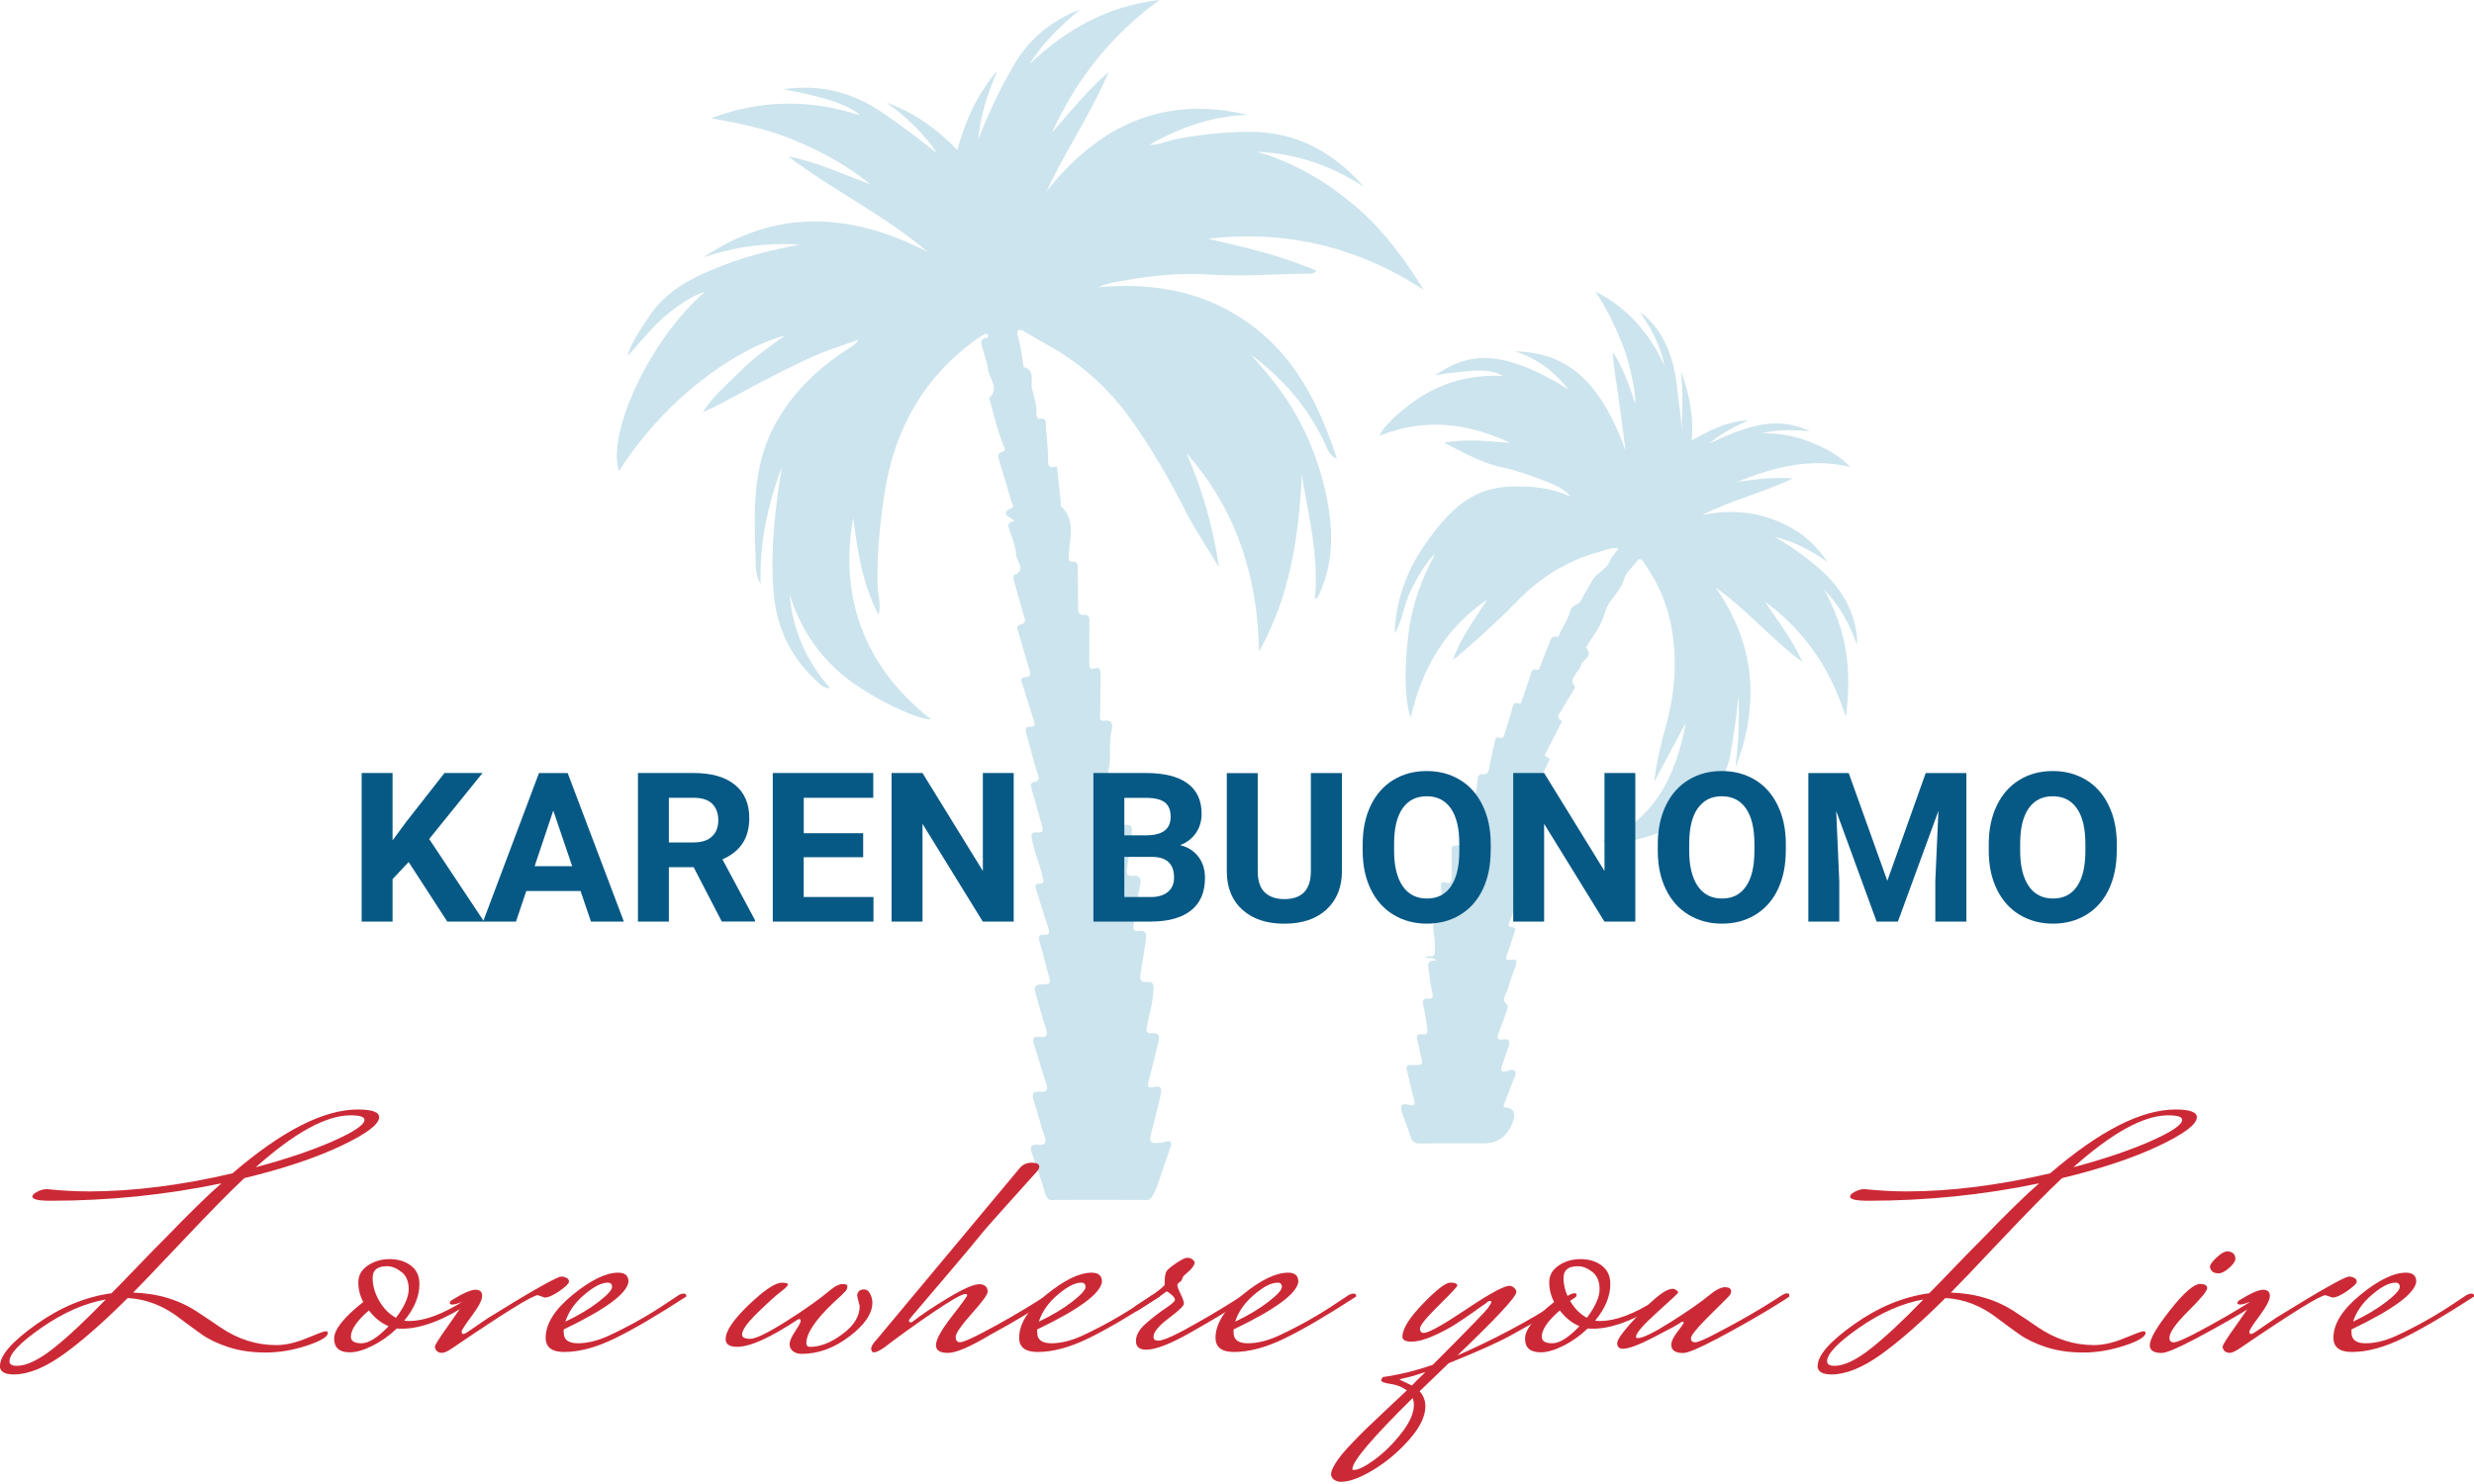 <?xml version="1.0" encoding="UTF-8"?><svg id="a" xmlns="http://www.w3.org/2000/svg" viewBox="0 0 500 300"><g id="b"><path id="c" d="M143.72,23.9c9.89-3.73,19.84-3.93,30.07-.6-1.95-2.01-7.44-3.82-15.51-5.25,7.24-1.07,13.8.51,19.83,4.56,3.9,2.61,7.61,5.47,11.3,8.39-2.75-4.08-6.24-7.4-10.24-10.25,5.47,1.94,10.07,5.19,14.3,9.56,1.67-6.06,4.12-11.46,8.13-16.06-1.92,4.48-3.5,9.03-3.9,13.94,2.12-5.37,4.52-10.59,7.51-15.53,3.11-5.15,7.55-8.57,13.07-10.75-3.85,3.29-7.55,6.69-10.22,11.09,7.41-7.12,15.96-11.82,26.29-13.01-9.67,7-16.81,15.97-21.71,26.78,3.67-4.2,7.18-8.54,11.41-12.23-3.53,8.39-8.68,15.87-12.54,24.13,10.53-13.29,23.68-19.51,40.69-15.44-7.04.2-13.48,2.39-19.92,6.07,2.26-.06,3.92-.9,5.68-1.23,4.93-.92,9.87-1.44,14.89-1.42,7.16.04,13.37,2.52,18.78,7.12,1.43,1.22,2.76,2.57,4.05,4.02-6.58-4.3-13.73-6.8-21.63-7.1,7.32,2.09,13.7,5.84,19.52,10.69,5.82,4.85,10.2,10.84,14.18,17.22-13.3-8.68-27.8-12.18-43.57-10.33,7.38,1.7,14.77,3.38,21.87,6.46-.37.48-.83.58-1.3.58-6.78.03-13.53.67-20.34.2-5.65-.39-11.38.15-17.01,1.17-1.66.3-3.36.45-5.36,1.37,11.47-1,21.84.98,30.89,7.68,9.07,6.71,13.76,16.34,17.29,27.05-1.53-.71-1.9-1.9-2.38-2.95-3.37-7.4-8.54-13.31-15.03-18.16,1.02,1.2,2.03,2.4,3.06,3.59,6.44,7.49,10.47,16.14,12.36,25.83,1.27,6.51,1.22,12.89-1.62,19.04-.15.33-.22.74-.88.92.87-8.6-1.27-16.8-2.65-25.09-.55,12.48-2.38,24.6-8.62,35.74-.28-15.13-4.57-28.67-14.68-40.09,3.15,7.2,5.36,14.65,6.57,23.02-2.34-3.93-4.66-7.22-6.49-10.82-3.37-6.64-7.05-13.09-11.4-19.15-4.65-6.48-10.44-11.56-17.44-15.31-1.39-.75-2.72-1.62-4.1-2.39-.31-.18-.77-.36-1.05-.25-.39.15-.31.68-.21,1.02.57,1.96.87,3.96,1.13,5.98.02.18.07.48.17.52,2.36.74,1.25,2.92,1.61,4.36.42,1.68,1.01,3.42.91,5.23-.02.41.25.9.61.84,1.73-.29,1.18.96,1.27,1.78.24,2.15.43,4.29.46,6.46.01.71-.13,1.96,1.43,1.45.5-.17.43.51.46.84.24,2.08.45,4.16.67,6.24.03.32-.07.76.11.93,3.01,2.96,1.6,6.58,1.51,9.99-.02.65-.06,1.19.77,1.19,1.19,0,1.04.85,1.05,1.61.02,2.55.05,5.1.06,7.65,0,.81,0,1.59,1.16,1.49,1.19-.1,1.12.73,1.11,1.51,0,2.74,0,5.49-.01,8.23,0,.81.04,1.39,1.15,1.07.99-.29,1.15.41,1.14,1.22-.04,2.74.01,5.49-.12,8.22-.04.83,0,1.26.89,1.15,1.56-.19,1.76.77,1.48,1.88-.69,2.69.01,5.48-.67,8.16-.26,1.01.19,1.6,1.32,1.46,1.15-.14,1.34.49,1.36,1.49.05,2.24-.24,4.46-.59,6.64-.19,1.2.03,1.56,1.13,1.44,1.56-.17,1.66.43,1.47,1.89-.3,2.26-.51,4.53-.9,6.79-.14.82-.19,1.79,1.13,1.63,1.77-.21,1.7.97,1.46,2.06-.55,2.55-.82,5.14-1.26,7.7-.18,1.05-.01,1.49,1.04,1.36,1.48-.19,1.56.74,1.41,1.77-.3,2.13-.63,4.26-1,6.39-.21,1.23-.45,2.38,1.44,2.17.99-.11,1.12.51,1.11,1.32-.04,2.63-.87,5.12-1.34,7.67-.2,1.09,0,1.45,1.04,1.36,1.43-.13,1.59.61,1.29,1.77-.65,2.52-1.21,5.06-1.89,7.57-.3,1.12-.58,1.9,1.16,1.51,1.71-.38,1.31,1,1.13,1.83-.54,2.48-1.21,4.93-1.82,7.39-.51,2.06-.32,2.28,1.85,2.07.38-.04.74-.15,1.11-.23,1.03-.22,1.25.17.91,1.12-.85,2.39-1.69,4.79-2.47,7.2-.27.84-1.23,3.48-2.17,3.48-6.74-.04-12.91-.04-19.65,0-.93,0-1.42-2.65-1.69-3.47-.71-2.1-1.45-4.19-2.15-6.3-.4-1.2.26-1.49,1.27-1.39,1.56.15,1.87-.41,1.35-1.89-.82-2.33-1.39-4.75-2.16-7.11-.42-1.28-.11-1.84,1.24-1.71,1.47.15,1.73-.4,1.26-1.77-.89-2.58-1.55-5.23-2.44-7.81-.45-1.32.02-1.64,1.18-1.51,1.53.17,1.68-.44,1.23-1.76-.74-2.16-1.3-4.38-1.95-6.57-.58-1.94-.42-2.28,1.6-2.31,1.24-.02,1.31-.42,1.01-1.44-.69-2.38-1.23-4.8-1.93-7.17-.3-.99-.19-1.46.94-1.41,1.27.06,1.06-.64.78-1.49-.82-2.47-1.58-4.96-2.35-7.45-.2-.66-.59-1.38.67-1.4,1.06-.02.71-.7.57-1.36-.54-2.55-1.63-4.94-2.15-7.51-.23-1.13-.13-1.6,1.05-1.46,1.36.15,1.22-.55.95-1.48-.7-2.38-1.32-4.77-2.02-7.15-.19-.65-.43-1.43.41-1.57,1.31-.22,1.02-.76.73-1.68-.84-2.73-1.52-5.5-2.3-8.25-.2-.7-.08-1.24.66-1.23,1.42,0,1.1-.69.81-1.56-.79-2.41-1.52-4.84-2.29-7.26-.2-.62-.3-1.19.59-1.21,1.38-.03,1.12-.79.85-1.68-.76-2.49-1.47-4.99-2.2-7.48-.16-.55-.49-1.26.3-1.44,1.57-.36.99-1.28.73-2.18-.65-2.25-1.3-4.5-1.92-6.76-.1-.35-.13-1.04,0-1.09,2.62-1.04.55-2.76.46-4.03-.11-1.73-.77-3.46-1.37-5.12-.39-1.08-.24-1.65.99-1.75-.52-.93-3.32-1.37-.46-2.71.57-.26-.03-.94-.15-1.37-.77-2.69-1.61-5.35-2.39-8.03-.21-.74-.68-1.58.65-1.96.88-.25.23-.98.08-1.4-1.03-2.81-1.85-5.67-2.55-8.57-.07-.31-.32-.78-.21-.89,2.15-2.09-.14-3.94-.31-5.89-.11-1.25-.65-2.45-.93-3.68-.23-1-1.16-2.28.82-2.63.08-.01.19-.34.14-.47-.09-.25-.34-.41-.61-.25-.61.34-1.22.68-1.78,1.09-10.54,7.63-16.44,17.99-18.48,30.83-1,6.31-1.6,12.59-1.45,18.96.04,1.86.77,3.69.2,5.91-3.29-6.35-4.29-12.98-5.11-19.65-2.39,12.99.04,28.51,15.73,40.77-2.7.15-12.36-4.46-17.63-8.78-5.31-4.35-8.97-9.93-10.96-16.58.53,7.22,3.32,13.47,8.19,19.05-1.48.02-2.22-.97-2.96-1.66-5.16-4.85-7.94-10.75-8.5-17.95-.66-8.51.35-16.81,1.7-25.14-2.83,7.53-4.55,15.28-4.29,23.68-1.06-1.73-.97-3.49-1.02-5.03-.29-9.28-.77-18.59,3.92-27.21,3.65-6.69,8.96-11.61,15.27-15.61.58-.37,1.17-.74,1.6-1.52-2.66.95-5.36,1.79-7.97,2.87-2.69,1.12-5.31,2.44-7.92,3.74-2.61,1.31-5.18,2.7-7.76,4.07-2.57,1.37-5.12,2.76-7.81,4.01,1.97-3.26,4.91-5.65,7.54-8.29,2.68-2.69,5.76-4.93,9.1-7.25-7.81,1.87-22.98,10.83-33.59,27.41-2.54-7.91,6.57-26.97,17.3-36.16-1.57.12-5.9,2.89-8.59,5.35-2.54,2.32-4.62,5.03-6.97,7.55.78-2.92,2.6-5.27,4.17-7.73,3.69-5.81,9.56-8.47,15.67-10.81,4.86-1.86,9.89-2.99,14.96-4.03-6.67-.36-13.17.45-19.48,2.62,14.62-9.82,29.62-9.2,45.33-1.11-8.89-7.56-18.96-12.33-28.17-19.31,6.13,1.22,11.26,3.73,16.61,5.66-4.62-3.75-9.73-6.59-15.21-8.87-5.47-2.28-11.19-3.49-16.99-4.5Z" style="fill:#cce4ed; stroke-width:0px;"/><path id="d" d="M336.45,74.04c-.9-4.04-2.6-7.62-5-10.85.95.42,2.59,2.12,3.56,3.53,2.49,3.61,3.6,7.8,4.01,12.22.26,2.77.85,5.51.8,8.33.21-4.08.31-8.16-.06-12.25,1.55,4.44,2.62,8.97,2.13,13.98,3.64-1.93,7.1-3.86,11.51-4.04-3.02,1.4-5.62,2.71-7.93,4.68,6.56-3,13.11-5.93,20.26-2.48-3.2-.25-6.4-.39-9.59.42,3.25,0,6.44.47,9.47,1.69,2.98,1.19,5.93,2.57,8.3,5.13-7.96-1.92-15.44.01-22.8,3.02,3.61-.52,7.21-1.02,11.24-.69-6.2,2.92-12.51,4.4-18.35,7.4,6.89-1.45,13.4-.46,19.48,3.48,2.35,1.52,4.22,3.61,5.87,6.04-3.33-2.43-6.89-4.19-10.77-5.17,3.19,1.83,6.21,3.95,9.03,6.4,4.07,3.55,7,7.88,7.68,13.76.06.56.05,1.13,0,1.72-1.45-4.27-3.56-8.02-6.61-11.13,2.06,3.78,3.6,7.77,4.33,12.11.74,4.36.67,8.74.04,13.62-3.17-10.1-8.68-17.7-16.38-23.38,2.57,3.89,5.49,7.52,7.62,12.25-6.38-4.67-11.35-10.71-17.59-15.08,7.96,11.29,9.07,23.46,4.04,36.42.55-4.78.88-9.59.58-14.44-.32,4-.96,7.94-1.62,11.88-.5,2.98-1.97,5.39-3.67,7.6-4.28,5.55-9.91,8.4-16.28,9.74-1.99.42-3.97.28-6.08.12,10.36-3.99,15.03-12.85,17.05-24.01-2.12,3.99-4.24,7.98-6.37,11.97.37-4.04,1.4-7.84,2.43-11.64,1.91-7.04,2.31-14.15.66-21.29-.98-4.24-2.86-8.05-5.3-11.5-.39-.55-.77-.9-1.32-.13-.86,1.21-2.22,2.22-2.59,3.57-.74,2.69-3.15,4.2-3.78,6.56-.75,2.83-2.37,4.78-3.76,7.02-.06.09-.17.26-.15.29,1.61,1.85-.74,2.38-1.01,3.6-.14.62-.77,1.08-1.04,1.68-.33.72-1.22,1.34-.34,2.38.33.38-.14.97-.38,1.39-.7,1.2-1.52,2.32-2.13,3.57-.3.6-1.44,1.35-.08,2.17.28.17-.11.59-.26.87-.91,1.79-1.84,3.57-2.74,5.37-.22.44-.73.9.26,1.19.76.22.14.86-.03,1.22-.82,1.78-1.69,3.52-2.54,5.28-.13.28-.5.74-.1.84,1.56.38.54,1.24.29,1.84-.42,1.04-1.12,1.96-1.42,3.03-.23.8-1.87,1.81.03,2.67.27.12.02.52-.08.76-.4.99-.89,1.95-1.18,2.98-.19.66-1.56,1.6.23,2.12.44.13.03.71-.1,1.03-.59,1.46-1.21,2.91-1.81,4.37-.16.4-.54,1.03.02,1.15,1.45.29.75,1.11.48,1.84-.48,1.33-.99,2.64-1.48,3.96-.17.47-.51,1.14.26,1.17,1.27.06.79.77.57,1.44-.44,1.34-.86,2.69-1.35,4.01-.35.94-.35,1.44.77,1.18,1.15-.26,1.32.26.89,1.37-.59,1.52-1.14,3.07-1.57,4.65-.27.99-1.46,2.07,0,3.15.13.09-.09.86-.23,1.27-.5,1.44-1.02,2.87-1.57,4.29-.35.9-.44,1.57.76,1.38,1.54-.25,1.6.52,1.09,1.82-.43,1.1-.73,2.26-1.14,3.37-.43,1.16-.1,1.51.95,1.19.55-.17,1.25-.43,1.62.03.39.49-.09,1.16-.3,1.72-.67,1.79-1.37,3.56-2.04,5.31.12.14.18.27.25.28q2.64.19,1.69,2.86-1.56,4.42-5.92,4.42c-4.29,0-8.59-.04-12.88.03-1.07.02-1.6-.39-1.94-1.47-.47-1.51-1.04-2.98-1.58-4.47-.61-1.67-.3-2.25,1.23-1.9,1.16.27,1.4.07,1.03-1.21-.52-1.85-.86-3.76-1.35-5.62-.25-.93-.04-1.29.83-1.2.31.03.62-.02.93.01,1.04.11,1.59-.11,1.12-1.5-.36-1.06-.42-2.24-.75-3.31-.33-1.07-.13-1.58.91-1.4,1.3.23,1.13-.66,1-1.51-.22-1.4-.4-2.82-.72-4.19-.24-1.01-.17-1.59.91-1.5.99.08,1.09-.37.85-1.35-.33-1.31-.49-2.68-.67-4.03-.16-1.19-.57-2.59,1.6-2.27-.78-.91-1.59-.34-2.23-.71.51-.57,1.52.22,1.77-.68.19-.68.1-1.48.06-2.22-.05-.91-.19-1.81-.29-2.72-.1-.92.04-1.62,1.11-1.48.92.12.91-.35.82-1.22-.18-1.87-.08-3.77-.37-5.64-.12-.8-.1-1.52,1.03-1.13.91.31,1.14-.34,1.12-1.25-.04-1.66-.02-3.32-.01-4.99,0-.64-.05-1.38.82-1.27,1.18.14,1.24-.83,1.3-1.65.1-1.37.07-2.75.07-4.12,0-.66.14-1.2.85-1.08,1.38.23,1.47-.84,1.62-1.88.21-1.58.45-3.15.6-4.74.07-.74.36-1.05.99-.95.85.13,1.16-.3,1.32-1.2.31-1.79.75-3.55,1.12-5.33.1-.47.22-1.09.7-.9,1.23.49,1.23-.54,1.47-1.29.44-1.41.83-2.83,1.28-4.23.24-.74.24-1.8,1.46-1.33.4.15.52-.46.65-.82.54-1.55,1.06-3.1,1.58-4.65.25-.76.24-1.74,1.45-1.34.43.14.55-.58.71-.98.52-1.31.97-2.65,1.55-3.93.37-.81.4-2.13,1.81-1.79.34.08.42-.59.59-.92.7-1.4,1.61-2.74,1.99-4.24.36-1.42,1.71-1.09,2.21-2.14.67-1.41,1.53-2.71,2.28-4.08.89-1.61,2.77-2.07,3.52-3.89.37-.9,1.11-1.62,1.79-2.57-1.48-.31-2.73.36-3.94.69-6.34,1.71-11.93,5.15-16.67,10.06-3.78,3.92-7.81,7.46-11.86,11-.19.17-.41.31-1.01.75,1.71-4.86,4.57-8.33,6.92-12.16-8.13,5.48-13.11,13.52-15.45,23.84-1.23-3.26-1.35-9.97-.45-17.02.73-5.73,2.57-10.99,5.39-16.03-1.25.78-3.46,4.36-5,7.51-1.33,2.73-1.58,5.96-3.2,8.54.24-6.74,2.43-12.66,6.1-17.93,2.4-3.45,4.96-6.74,8.4-9.01,2.68-1.76,5.58-2.62,8.67-2.75,4.2-.18,8.34.13,12.35,2.03-.92-1.24-2.16-2.01-4.98-3.1-2.92-1.13-5.84-2.22-8.89-2.85-4.04-.84-7.66-2.94-11.66-4.96,4.7-.84,9.06-.31,13.43.06-8.64-4.08-17.42-5.12-26.49-1.44.84-2.36,6.81-7.4,11.11-9.44,4.39-2.08,8.97-2.95,13.86-2.64-2.25-1.45-5.31-1.47-13.77-.17,6.03-3.93,12.34-6.31,27.04,2.89-2.98-3.72-6.33-6.22-10.78-7.73,9.84.25,16.95,5.23,22.3,20.11-.43-3.25-.88-6.5-1.29-9.75-.41-3.26-1.09-6.49-1.32-10.28,2.18,3.45,3.41,6.89,4.52,10.51.28-1.88-1.13-8.45-2.55-12-1.51-3.74-3.2-7.37-5.48-10.66,6.35,3.13,10.91,8.26,14.02,15.09Z" style="fill:#cce4ed; stroke-width:0px;"/></g><path d="M0,276.11c0-2.13,2.46-4.93,7.37-8.41,4.92-3.48,9.97-5.56,15.16-6.26,1.05-1.04,2.76-2.8,5.14-5.28,2.37-2.48,4.31-4.45,5.8-5.93,4.69-4.87,8.45-8.54,11.27-11.01-11.27,2.35-22.78,3.52-34.55,3.52-2.43,0-3.65-.28-3.65-.85,0-.3.33-.63.99-.98.66-.35,1.3-.52,1.91-.52,2.98.3,5.83.46,8.53.46,8.89,0,18.56-1.22,29-3.65,10-8.6,18.45-12.91,25.35-12.91,2.87,0,4.31.52,4.31,1.56,0,1.43-2.57,3.37-7.71,5.8-5.14,2.43-11.66,4.61-19.55,6.52-2.87,2.69-7.02,6.91-12.43,12.64-5.41,5.74-8.76,9.23-10.03,10.49,5.08.17,9.47,1.52,13.17,4.04,1.54,1,3.04,2,4.47,3,3.53,2.39,7.29,3.58,11.27,3.58,1.88,0,3.94-.47,6.17-1.4,2.24-.93,3.51-1.4,3.81-1.4s.46.11.46.33c0,.78-1.41,1.64-4.23,2.57-2.82.93-5.61,1.4-8.37,1.4s-5.25-.36-7.46-1.08c-2.21-.72-4.05-1.6-5.51-2.64-1.46-1.04-2.89-2.09-4.27-3.13-3.26-2.56-6.79-3.95-10.61-4.17-4.92,4.91-9.25,8.71-13.01,11.41-3.76,2.69-7.1,4.04-10.02,4.04-1.88,0-2.82-.59-2.82-1.76ZM3.4,276.11c1.93,0,4.36-1.15,7.29-3.45s6.49-5.63,10.69-9.97c-4.31.78-8.63,2.68-12.97,5.7-4.34,3.02-6.5,5.29-6.5,6.81,0,.61.5.91,1.49.91ZM70.84,225.47c-4.92,0-11.3,3.5-19.14,10.49,6.19-1.65,11.39-3.41,15.62-5.28,4.22-1.87,6.34-3.3,6.34-4.3,0-.61-.94-.91-2.82-.91Z" style="fill:#cc2936; stroke-width:0px;"/><path d="M82.69,267.05c3.09,0,6.79-1.37,11.1-4.11l1.41.33c-5.41,3.56-10.08,5.34-14,5.34-.44,0-.77-.02-.99-.06-1.49,1.43-3.12,2.6-4.89,3.49-1.77.89-3.31,1.34-4.64,1.34-2.1,0-3.15-.92-3.15-2.77s1.96-4.31,5.88-7.4c-.66-1.26-.99-2.58-.99-3.98s.63-2.52,1.91-3.39c1.27-.87,2.75-1.3,4.43-1.3s3.11.43,4.27,1.3,1.74,2.11,1.74,3.71c0,2.48-1.02,4.95-3.07,7.43.22.04.55.07.99.07ZM70.92,270.25c0,.87.72,1.3,2.15,1.3s3.26-1.15,5.47-3.45c-1.49-.61-2.82-1.67-3.98-3.19-2.43,2.09-3.65,3.87-3.65,5.34ZM80.03,266.4c1.71-2.26,2.57-4.18,2.57-5.77s-.5-2.76-1.49-3.52c-.99-.76-1.96-1.14-2.9-1.14-1.93,0-2.9.78-2.9,2.35s.44,3.12,1.33,4.66c.88,1.54,2.02,2.68,3.4,3.42Z" style="fill:#cc2936; stroke-width:0px;"/><path d="M110.03,262.29l-1.33-.46c-1.05,0-6.77,3.54-17.15,10.62-.99.69-1.73,1.04-2.2,1.04s-.83-.13-1.08-.39c-.25-.26-.37-.55-.37-.88s.94-1.8,2.82-4.43c1.88-2.63,2.82-4.04,2.82-4.24s-.11-.29-.33-.29c-.77.3-1.35.46-1.74.46s-.58-.1-.58-.29.11-.38.33-.55c2.32-1.43,3.94-2.15,4.85-2.15s1.37.41,1.37,1.24-.69,2.16-2.07,4.01c-1.38,1.85-2.07,2.92-2.07,3.23s.1.46.29.46.43-.09.7-.26c.28-.17,1.74-1.17,4.39-3,9-5.56,13.92-8.34,14.75-8.34h.08c.33,0,.66.09.99.26.33.17.5.43.5.78s-.64.97-1.91,1.86c-1.27.89-2.29,1.34-3.07,1.34Z" style="fill:#cc2936; stroke-width:0px;"/><path d="M137.12,261.84c.39-.22.75-.33,1.08-.33s.5.15.5.46v.13c-5.75,3.74-10.52,6.54-14.33,8.41-3.81,1.87-7.26,2.8-10.36,2.8-2.49,0-3.73-.96-3.73-2.87,0-2.82,1.82-5.72,5.47-8.7,3.65-2.98,6.71-4.46,9.2-4.46,1.38,0,2.07.61,2.07,1.82-.28,2.39-4.64,5.61-13.09,9.65v.65c0,1.43.95,2.15,2.86,2.15s3.96-.5,6.17-1.5c4.31-2,8.34-4.28,12.1-6.84l2.07-1.37ZM122.79,259.3c-1.22,0-2.78.8-4.68,2.41-1.91,1.61-3.19,3.43-3.85,5.47,2.65-1.26,4.89-2.6,6.71-4.01,1.82-1.41,2.73-2.41,2.73-3s-.3-.88-.91-.88Z" style="fill:#cc2936; stroke-width:0px;"/><path d="M173.74,264.05l-.5-2.09c0-.35.11-.65.33-.91.22-.26.58-.39,1.08-.39s.9.29,1.2.88c.3.59.46,1.18.46,1.79,0,2.22-1.55,4.5-4.64,6.84-3.09,2.35-6.3,3.52-9.61,3.52-.77,0-1.38-.19-1.82-.55-.44-.37-.66-.85-.66-1.43s.37-1.44,1.12-2.57c.75-1.13,1.12-1.83,1.12-2.08s-.08-.39-.25-.39-.3.04-.41.13c-5.52,3.65-9.58,5.47-12.18,5.47-1.55,0-2.32-.52-2.32-1.56,0-1.65,1.56-3.96,4.68-6.94,3.12-2.98,5.34-4.46,6.67-4.46.83,0,1.24.12,1.24.36s-.51.75-1.53,1.53c-1.02.78-2.57,2.18-4.64,4.2s-3.11,3.49-3.11,4.4c0,.56.55.85,1.66.85s3.53-1.18,7.29-3.55c3.76-2.37,6.79-4.53,9.11-6.49.88-.69,1.64-1.04,2.28-1.04s.95.16.95.49-.12.64-.37.95c-.25.3-1.09,1.11-2.53,2.41-3.59,3.43-5.39,6.13-5.39,8.08,0,.52.25.78.75.78,2.04,0,4.23-.86,6.54-2.58,2.32-1.72,3.48-3.59,3.48-5.64Z" style="fill:#cc2936; stroke-width:0px;"/><path d="M211.6,261.77c.39-.22.75-.33,1.08-.33s.5.13.5.39v.2c-4.36,2.87-8.64,5.43-12.84,7.69-4.2,2.52-7.11,3.78-8.74,3.78s-2.44-.52-2.44-1.56c0-1.13,1.05-3.04,3.15-5.74,2.1-2.69,3.15-4.14,3.15-4.33s-.11-.29-.33-.29c-.72,0-2.91,1.25-6.59,3.75-3.67,2.5-6.89,4.81-9.65,6.94-1.05.74-1.78,1.11-2.2,1.11s-.62-.24-.62-.72.36-1.09,1.08-1.83l28.92-34.67c.61-.74,1.42-1.11,2.44-1.11s1.53.26,1.53.78c0,.3-.15.63-.46.98-.3.35-2.17,2.42-5.59,6.22-3.43,3.8-5.4,6.05-5.92,6.75-.53.7-2.93,3.56-7.21,8.6-4.28,5.04-6.55,7.7-6.79,7.98-.25.28-.37.51-.37.68s.1.26.29.26.32-.02.37-.06c1.77-1.39,4.18-3.01,7.25-4.86s5.18-2.77,6.34-2.77c.44,0,.83.12,1.16.36.33.24.5.63.5,1.17s-1.08,2.02-3.23,4.43-3.23,3.98-3.23,4.69.29,1.08.87,1.08,2.03-.61,4.35-1.82c4.14-2.17,7.95-4.37,11.43-6.58l1.82-1.17Z" style="fill:#cc2936; stroke-width:0px;"/><path d="M232.81,261.84c.39-.22.75-.33,1.08-.33s.5.15.5.46v.13c-5.75,3.74-10.52,6.54-14.33,8.41-3.81,1.87-7.26,2.8-10.36,2.8-2.49,0-3.73-.96-3.73-2.87,0-2.82,1.82-5.72,5.47-8.7,3.65-2.98,6.71-4.46,9.2-4.46,1.38,0,2.07.61,2.07,1.82-.28,2.39-4.64,5.61-13.09,9.65v.65c0,1.43.95,2.15,2.86,2.15s3.96-.5,6.17-1.5c4.31-2,8.34-4.28,12.1-6.84l2.07-1.37ZM218.48,259.3c-1.22,0-2.78.8-4.68,2.41-1.91,1.61-3.19,3.43-3.85,5.47,2.65-1.26,4.89-2.6,6.71-4.01,1.82-1.41,2.73-2.41,2.73-3s-.3-.88-.91-.88Z" style="fill:#cc2936; stroke-width:0px;"/><path d="M251.2,261.84c.39-.22.75-.33,1.08-.33s.5.15.5.46v.13c-4.14,2.61-8.23,5.05-12.26,7.33-4.03,2.28-6.99,3.42-8.87,3.42-1.38,0-2.07-.59-2.07-1.76s.66-2.35,1.99-3.52c1.33-1.17,2.64-2.19,3.94-3.06,1.3-.87,1.95-1.44,1.95-1.73s-.21-.61-.62-.98c-.41-.37-.76-.62-1.04-.75-.94.74-2.98,2.08-6.13,4.04l-.33-.98c3.48-2.17,5.5-3.63,6.05-4.37v-.59c0-1.08.14-1.82.41-2.22.28-.39.94-.93,1.99-1.63,1.05-.69,1.77-1.04,2.15-1.04s.73.11,1.04.33c.3.22.46.43.46.65s-.1.47-.29.75c-.19.28-.39.52-.58.72-.19.2-.46.43-.79.72-.33.28-.54.48-.62.59-.08.11-.17.29-.25.55s-.26.48-.54.65c-.28.17-.42.39-.42.65s.22.84.66,1.73c.44.89.66,1.54.66,1.96s-1.02,1.39-3.07,2.93c-2.04,1.54-3.07,2.79-3.07,3.75,0,.52.3.78.91.78.77,0,2.21-.54,4.31-1.63l.99-.52c3.59-1.96,6.96-3.93,10.11-5.93l1.74-1.11Z" style="fill:#cc2936; stroke-width:0px;"/><path d="M272.5,261.84c.39-.22.75-.33,1.08-.33s.5.15.5.46v.13c-5.75,3.74-10.52,6.54-14.33,8.41-3.81,1.87-7.26,2.8-10.36,2.8-2.49,0-3.73-.96-3.73-2.87,0-2.82,1.82-5.72,5.47-8.7,3.65-2.98,6.71-4.46,9.2-4.46,1.38,0,2.07.61,2.07,1.82-.28,2.39-4.64,5.61-13.09,9.65v.65c0,1.43.95,2.15,2.86,2.15s3.96-.5,6.17-1.5c4.31-2,8.34-4.28,12.1-6.84l2.07-1.37ZM258.16,259.3c-1.22,0-2.78.8-4.68,2.41-1.91,1.61-3.19,3.43-3.85,5.47,2.65-1.26,4.89-2.6,6.71-4.01,1.82-1.41,2.73-2.41,2.73-3s-.3-.88-.91-.88Z" style="fill:#cc2936; stroke-width:0px;"/><path d="M279.12,278.98c.17-.35.29-.54.37-.59.08-.04.29-.08.62-.1.33-.02,1.38-.22,3.15-.59s3.87-.97,6.3-1.79c7.07-7.08,10.81-10.94,11.23-11.57s.62-1.01.62-1.14-.11-.2-.33-.2-.47.15-.75.46c-.11.04-.84.55-2.2,1.53s-2.68,1.88-3.98,2.71c-1.3.83-2.8,1.62-4.52,2.38-1.71.76-3.18,1.14-4.39,1.14s-1.82-.35-1.82-1.04c.05-1.61,1.45-3.82,4.18-6.65,2.73-2.82,4.57-4.24,5.51-4.24s1.41.2,1.41.59c0,.22-1.26,1.56-3.77,4.04s-3.77,4.02-3.77,4.63.25.91.75.91c.99,0,3.85-1.59,8.58-4.76,4.72-3.17,7.63-4.76,8.74-4.76.33,0,.65.13.95.39.3.26.46.54.46.85,0,.96-3.98,5.24-11.93,12.84,7.46-3.26,14.39-6.95,20.8-11.08l1.82-1.17c.44-.22.8-.33,1.08-.33s.41.11.41.33l-.08.26c.28,0-1.19.96-4.39,2.87-3.2,1.91-6.16,3.61-8.87,5.08-2.71,1.48-6.88,3.34-12.51,5.6l-5.88,5.67c.77.87,1.16,1.89,1.16,3.06,0,2-1.08,4.23-3.23,6.68-2.15,2.45-4.57,4.5-7.25,6.13-2.68,1.63-4.87,2.44-6.59,2.44-.5,0-.95-.14-1.37-.42-.41-.28-.62-.67-.62-1.17s.32-1.25.95-2.25c.63-1,1.57-2.16,2.82-3.49,1.24-1.33,2.42-2.52,3.52-3.58,1.11-1.07,2.51-2.4,4.23-4.01,1.71-1.61,2.98-2.8,3.81-3.58-.99-.7-2.11-1.13-3.36-1.3-1.24-.17-1.86-.43-1.86-.78ZM285.75,284c0-.43-.08-.89-.25-1.37-8.12,7.99-12.18,12.77-12.18,14.34,0,.13.08.2.25.2.94,0,2.38-.72,4.31-2.15,1.93-1.43,3.73-3.22,5.38-5.34,1.66-2.13,2.49-4.02,2.49-5.67ZM285.34,280.09l1.08-1.11c.88-.83,1.44-1.37,1.66-1.63-1.6.56-2.87.95-3.81,1.14-.94.2-1.41.34-1.41.42l2.49,1.17Z" style="fill:#cc2936; stroke-width:0px;"/><path d="M323.37,267.05c3.09,0,6.79-1.37,11.1-4.11l1.41.33c-5.41,3.56-10.08,5.34-14,5.34-.44,0-.77-.02-.99-.06-1.49,1.43-3.12,2.6-4.89,3.49-1.77.89-3.31,1.34-4.64,1.34-2.1,0-3.15-.92-3.15-2.77s1.96-4.31,5.88-7.4c-.66-1.26-.99-2.58-.99-3.98s.63-2.52,1.91-3.39c1.27-.87,2.75-1.3,4.43-1.3s3.11.43,4.27,1.3,1.74,2.11,1.74,3.71c0,2.48-1.02,4.95-3.07,7.43.22.04.55.07.99.07ZM311.6,270.25c0,.87.72,1.3,2.15,1.3s3.26-1.15,5.47-3.45c-1.49-.61-2.82-1.67-3.98-3.19-2.43,2.09-3.65,3.87-3.65,5.34ZM320.71,266.4c1.71-2.26,2.57-4.18,2.57-5.77s-.5-2.76-1.49-3.52c-.99-.76-1.96-1.14-2.9-1.14-1.93,0-2.9.78-2.9,2.35s.44,3.12,1.33,4.66c.88,1.54,2.02,2.68,3.4,3.42Z" style="fill:#cc2936; stroke-width:0px;"/><path d="M337.78,271.81c0-.65.4-1.5,1.2-2.54.8-1.04,1.23-1.65,1.28-1.83.05-.17,0-.26-.17-.26s-.4.12-.7.36c-.3.24-1.99,1.15-5.05,2.74-3.07,1.59-5.18,2.38-6.34,2.38-.77,0-1.16-.39-1.16-1.17s1.55-2.8,4.64-6.06c3.09-3.26,5.27-4.89,6.54-4.89.28,0,.54.1.79.29.25.2.37.35.37.46s-1.42,1.45-4.27,4.01c-2.85,2.56-4.27,4.21-4.27,4.95,0,.17.11.26.33.26,1.05,0,3.31-1.11,6.79-3.32s5.95-3.93,7.42-5.15c1.46-1.22,2.61-1.83,3.44-1.83s1.24.28,1.24.85c0,.35-.17.7-.5,1.04-.33.35-.95.97-1.86,1.86-.91.89-1.75,1.73-2.53,2.51-2.15,2.17-3.23,3.53-3.23,4.07s.29.81.87.81,2-.61,4.27-1.82c4.2-2.17,8.04-4.37,11.52-6.58l1.82-1.17c.39-.22.72-.33.99-.33s.41.13.41.39v.2c.22,0-1.26.96-4.43,2.87-3.18,1.91-6.57,3.82-10.19,5.74-3.62,1.91-5.9,2.87-6.84,2.87-1.6,0-2.4-.57-2.4-1.7Z" style="fill:#cc2936; stroke-width:0px;"/><path d="M367.36,276.11c0-2.13,2.46-4.93,7.37-8.41,4.92-3.48,9.97-5.56,15.16-6.26,1.05-1.04,2.76-2.8,5.14-5.28,2.37-2.48,4.31-4.45,5.8-5.93,4.69-4.87,8.45-8.54,11.27-11.01-11.27,2.35-22.78,3.52-34.55,3.52-2.43,0-3.65-.28-3.65-.85,0-.3.33-.63.99-.98.66-.35,1.3-.52,1.91-.52,2.98.3,5.83.46,8.53.46,8.89,0,18.56-1.22,29-3.65,10-8.6,18.45-12.91,25.35-12.91,2.87,0,4.31.52,4.31,1.56,0,1.43-2.57,3.37-7.71,5.8-5.14,2.43-11.66,4.61-19.55,6.52-2.87,2.69-7.02,6.91-12.43,12.64-5.41,5.74-8.76,9.23-10.03,10.49,5.08.17,9.47,1.52,13.17,4.04,1.54,1,3.04,2,4.47,3,3.53,2.39,7.29,3.58,11.27,3.58,1.88,0,3.94-.47,6.17-1.4,2.24-.93,3.51-1.4,3.81-1.4s.46.11.46.33c0,.78-1.41,1.64-4.23,2.57-2.82.93-5.61,1.4-8.37,1.4s-5.25-.36-7.46-1.08c-2.21-.72-4.05-1.6-5.51-2.64-1.46-1.04-2.89-2.09-4.27-3.13-3.26-2.56-6.79-3.95-10.61-4.17-4.92,4.91-9.25,8.71-13.01,11.41-3.76,2.69-7.1,4.04-10.02,4.04-1.88,0-2.82-.59-2.82-1.76ZM370.75,276.11c1.93,0,4.36-1.15,7.29-3.45s6.49-5.63,10.69-9.97c-4.31.78-8.63,2.68-12.97,5.7-4.34,3.02-6.5,5.29-6.5,6.81,0,.61.5.91,1.49.91ZM438.19,225.47c-4.92,0-11.3,3.5-19.14,10.49,6.19-1.65,11.39-3.41,15.62-5.28,4.22-1.87,6.34-3.3,6.34-4.3,0-.61-.94-.91-2.82-.91Z" style="fill:#cc2936; stroke-width:0px;"/><path d="M456.92,261.77c.44-.22.79-.33,1.04-.33s.37.13.37.39v.2c.22,0-1.26.96-4.43,2.87-3.18,1.91-6.57,3.82-10.19,5.74-3.62,1.91-5.9,2.87-6.84,2.87-1.6,0-2.4-.52-2.4-1.56,0-1.26,1.38-3.64,4.14-7.14,2.76-3.5,4.78-5.25,6.05-5.25.94,0,1.41.28,1.41.85s-1.27,2.11-3.81,4.63c-2.54,2.52-3.81,4.32-3.81,5.41,0,.61.29.91.87.91s2.03-.61,4.35-1.82c4.14-2.17,7.95-4.37,11.43-6.58l1.82-1.17ZM450.08,252.97c.52,0,.94.13,1.24.39.3.26.46.63.46,1.11s-.42,1.09-1.24,1.83c-.83.74-1.55,1.11-2.15,1.11s-1.05-.14-1.33-.42c-.28-.28-.41-.61-.41-.98s.44-.97,1.33-1.79c.88-.83,1.59-1.24,2.11-1.24Z" style="fill:#cc2936; stroke-width:0px;"/><path d="M471.33,262.29l-1.33-.46c-1.05,0-6.77,3.54-17.15,10.62-.99.69-1.73,1.04-2.2,1.04s-.83-.13-1.08-.39c-.25-.26-.37-.55-.37-.88s.94-1.8,2.82-4.43c1.88-2.63,2.82-4.04,2.82-4.24s-.11-.29-.33-.29c-.77.3-1.35.46-1.74.46s-.58-.1-.58-.29.11-.38.33-.55c2.32-1.43,3.94-2.15,4.85-2.15s1.37.41,1.37,1.24-.69,2.16-2.07,4.01c-1.38,1.85-2.07,2.92-2.07,3.23s.1.46.29.46.43-.09.7-.26c.28-.17,1.74-1.17,4.39-3,9-5.56,13.92-8.34,14.75-8.34h.08c.33,0,.66.09.99.26.33.17.5.43.5.78s-.64.97-1.91,1.86c-1.27.89-2.29,1.34-3.07,1.34Z" style="fill:#cc2936; stroke-width:0px;"/><path d="M498.43,261.84c.39-.22.75-.33,1.08-.33s.5.15.5.46v.13c-5.75,3.74-10.52,6.54-14.33,8.41-3.81,1.87-7.26,2.8-10.36,2.8-2.49,0-3.73-.96-3.73-2.87,0-2.82,1.82-5.72,5.47-8.7,3.65-2.98,6.71-4.46,9.2-4.46,1.38,0,2.07.61,2.07,1.82-.28,2.39-4.64,5.61-13.09,9.65v.65c0,1.43.95,2.15,2.86,2.15s3.96-.5,6.17-1.5c4.31-2,8.34-4.28,12.1-6.84l2.07-1.37ZM484.09,259.3c-1.22,0-2.78.8-4.68,2.41-1.91,1.61-3.19,3.43-3.85,5.47,2.65-1.26,4.89-2.6,6.71-4.01,1.82-1.41,2.73-2.41,2.73-3s-.3-.88-.91-.88Z" style="fill:#cc2936; stroke-width:0px;"/><path d="M82.59,174.26l-3.25,3.46v8.58h-6.25v-30.03h6.25v13.61l2.75-3.73,7.74-9.88h7.69l-10.78,13.34,11.09,16.69h-7.44l-7.8-12.04Z" style="fill:#075985; stroke-width:0px;"/><path d="M117.33,180.12h-10.97l-2.08,6.19h-6.65l11.3-30.03h5.8l11.36,30.03h-6.65l-2.11-6.19ZM108.05,175.11h7.59l-3.82-11.24-3.77,11.24Z" style="fill:#075985; stroke-width:0px;"/><path d="M140.16,175.31h-4.98v10.99h-6.25v-30.03h11.28c3.59,0,6.35.79,8.3,2.37,1.95,1.58,2.92,3.82,2.92,6.7,0,2.05-.45,3.76-1.34,5.12-.9,1.37-2.26,2.46-4.08,3.27l6.57,12.27v.29h-6.71l-5.69-10.99ZM135.18,170.3h5.05c1.57,0,2.79-.39,3.65-1.19.86-.79,1.29-1.88,1.29-3.27s-.41-2.53-1.22-3.34c-.81-.81-2.06-1.22-3.74-1.22h-5.03v9.01Z" style="fill:#075985; stroke-width:0px;"/><path d="M174.44,173.29h-12.01v8.04h14.1v4.97h-20.35v-30.03h20.31v5.01h-14.05v7.16h12.01v4.85Z" style="fill:#075985; stroke-width:0px;"/><path d="M204.88,186.3h-6.26l-12.18-19.76v19.76h-6.25v-30.03h6.25l12.2,19.8v-19.8h6.23v30.03Z" style="fill:#075985; stroke-width:0px;"/><path d="M220.98,186.3v-30.03h10.63c3.68,0,6.48.7,8.38,2.09s2.86,3.44,2.86,6.14c0,1.47-.38,2.77-1.15,3.89s-1.83,1.94-3.19,2.46c1.56.38,2.78,1.16,3.68,2.33.9,1.17,1.34,2.6,1.34,4.29,0,2.89-.93,5.07-2.79,6.56-1.86,1.48-4.52,2.24-7.96,2.27h-11.8ZM227.23,168.86h4.63c3.16-.05,4.73-1.3,4.73-3.73,0-1.36-.4-2.34-1.2-2.94-.8-.6-2.06-.9-3.78-.9h-4.38v7.57ZM227.23,173.23v8.11h5.36c1.47,0,2.62-.35,3.45-1.04s1.24-1.65,1.24-2.88c0-2.75-1.44-4.15-4.32-4.19h-5.73Z" style="fill:#075985; stroke-width:0px;"/><path d="M271.21,156.28v19.78c0,3.29-1.04,5.88-3.12,7.8s-4.92,2.87-8.52,2.87-6.36-.93-8.44-2.78c-2.09-1.86-3.15-4.41-3.19-7.65v-20.01h6.25v19.82c0,1.97.48,3.4,1.43,4.3.95.9,2.27,1.35,3.95,1.35,3.52,0,5.3-1.83,5.36-5.49v-19.99h6.28Z" style="fill:#075985; stroke-width:0px;"/><path d="M301.27,171.97c0,2.96-.53,5.55-1.58,7.78s-2.57,3.95-4.54,5.16-4.22,1.81-6.77,1.81-4.76-.6-6.74-1.79-3.5-2.9-4.59-5.12-1.63-4.77-1.65-7.66v-1.49c0-2.96.54-5.56,1.62-7.81s2.6-3.97,4.57-5.18,4.21-1.8,6.75-1.8,4.78.6,6.75,1.8,3.49,2.93,4.57,5.18,1.62,4.84,1.62,7.79v1.34ZM294.93,170.61c0-3.15-.57-5.54-1.71-7.18-1.14-1.64-2.77-2.46-4.88-2.46s-3.72.81-4.86,2.42c-1.14,1.62-1.72,3.98-1.73,7.11v1.46c0,3.07.57,5.45,1.71,7.14,1.14,1.69,2.78,2.54,4.92,2.54s3.71-.81,4.84-2.44c1.13-1.63,1.7-4,1.71-7.13v-1.46Z" style="fill:#075985; stroke-width:0px;"/><path d="M330.51,186.3h-6.26l-12.18-19.76v19.76h-6.25v-30.03h6.25l12.2,19.8v-19.8h6.23v30.03Z" style="fill:#075985; stroke-width:0px;"/><path d="M360.91,171.97c0,2.96-.53,5.55-1.58,7.78s-2.57,3.95-4.54,5.16-4.22,1.81-6.77,1.81-4.76-.6-6.74-1.79-3.5-2.9-4.59-5.12-1.63-4.77-1.65-7.66v-1.49c0-2.96.54-5.56,1.62-7.81s2.6-3.97,4.57-5.18,4.21-1.8,6.75-1.8,4.78.6,6.75,1.8,3.49,2.93,4.57,5.18,1.62,4.84,1.62,7.79v1.34ZM354.57,170.61c0-3.15-.57-5.54-1.71-7.18-1.14-1.64-2.77-2.46-4.88-2.46s-3.72.81-4.86,2.42c-1.14,1.62-1.72,3.98-1.73,7.11v1.46c0,3.07.57,5.45,1.71,7.14,1.14,1.69,2.78,2.54,4.92,2.54s3.71-.81,4.84-2.44c1.13-1.63,1.7-4,1.71-7.13v-1.46Z" style="fill:#075985; stroke-width:0px;"/><path d="M373.63,156.28l7.8,21.78,7.76-21.78h8.22v30.03h-6.28v-8.21l.63-14.17-8.19,22.38h-4.3l-8.17-22.36.62,14.15v8.21h-6.25v-30.03h8.17Z" style="fill:#075985; stroke-width:0px;"/><path d="M427.8,171.97c0,2.96-.53,5.55-1.58,7.78s-2.57,3.95-4.54,5.16-4.22,1.81-6.77,1.81-4.76-.6-6.74-1.79-3.5-2.9-4.59-5.12-1.63-4.77-1.65-7.66v-1.49c0-2.96.54-5.56,1.62-7.81s2.6-3.97,4.57-5.18,4.21-1.8,6.75-1.8,4.78.6,6.75,1.8,3.49,2.93,4.57,5.18,1.62,4.84,1.62,7.79v1.34ZM421.46,170.61c0-3.15-.57-5.54-1.71-7.18-1.14-1.64-2.77-2.46-4.88-2.46s-3.72.81-4.86,2.42c-1.14,1.62-1.72,3.98-1.73,7.11v1.46c0,3.07.57,5.45,1.71,7.14,1.14,1.69,2.78,2.54,4.92,2.54s3.71-.81,4.84-2.44c1.13-1.63,1.7-4,1.71-7.13v-1.46Z" style="fill:#075985; stroke-width:0px;"/></svg>